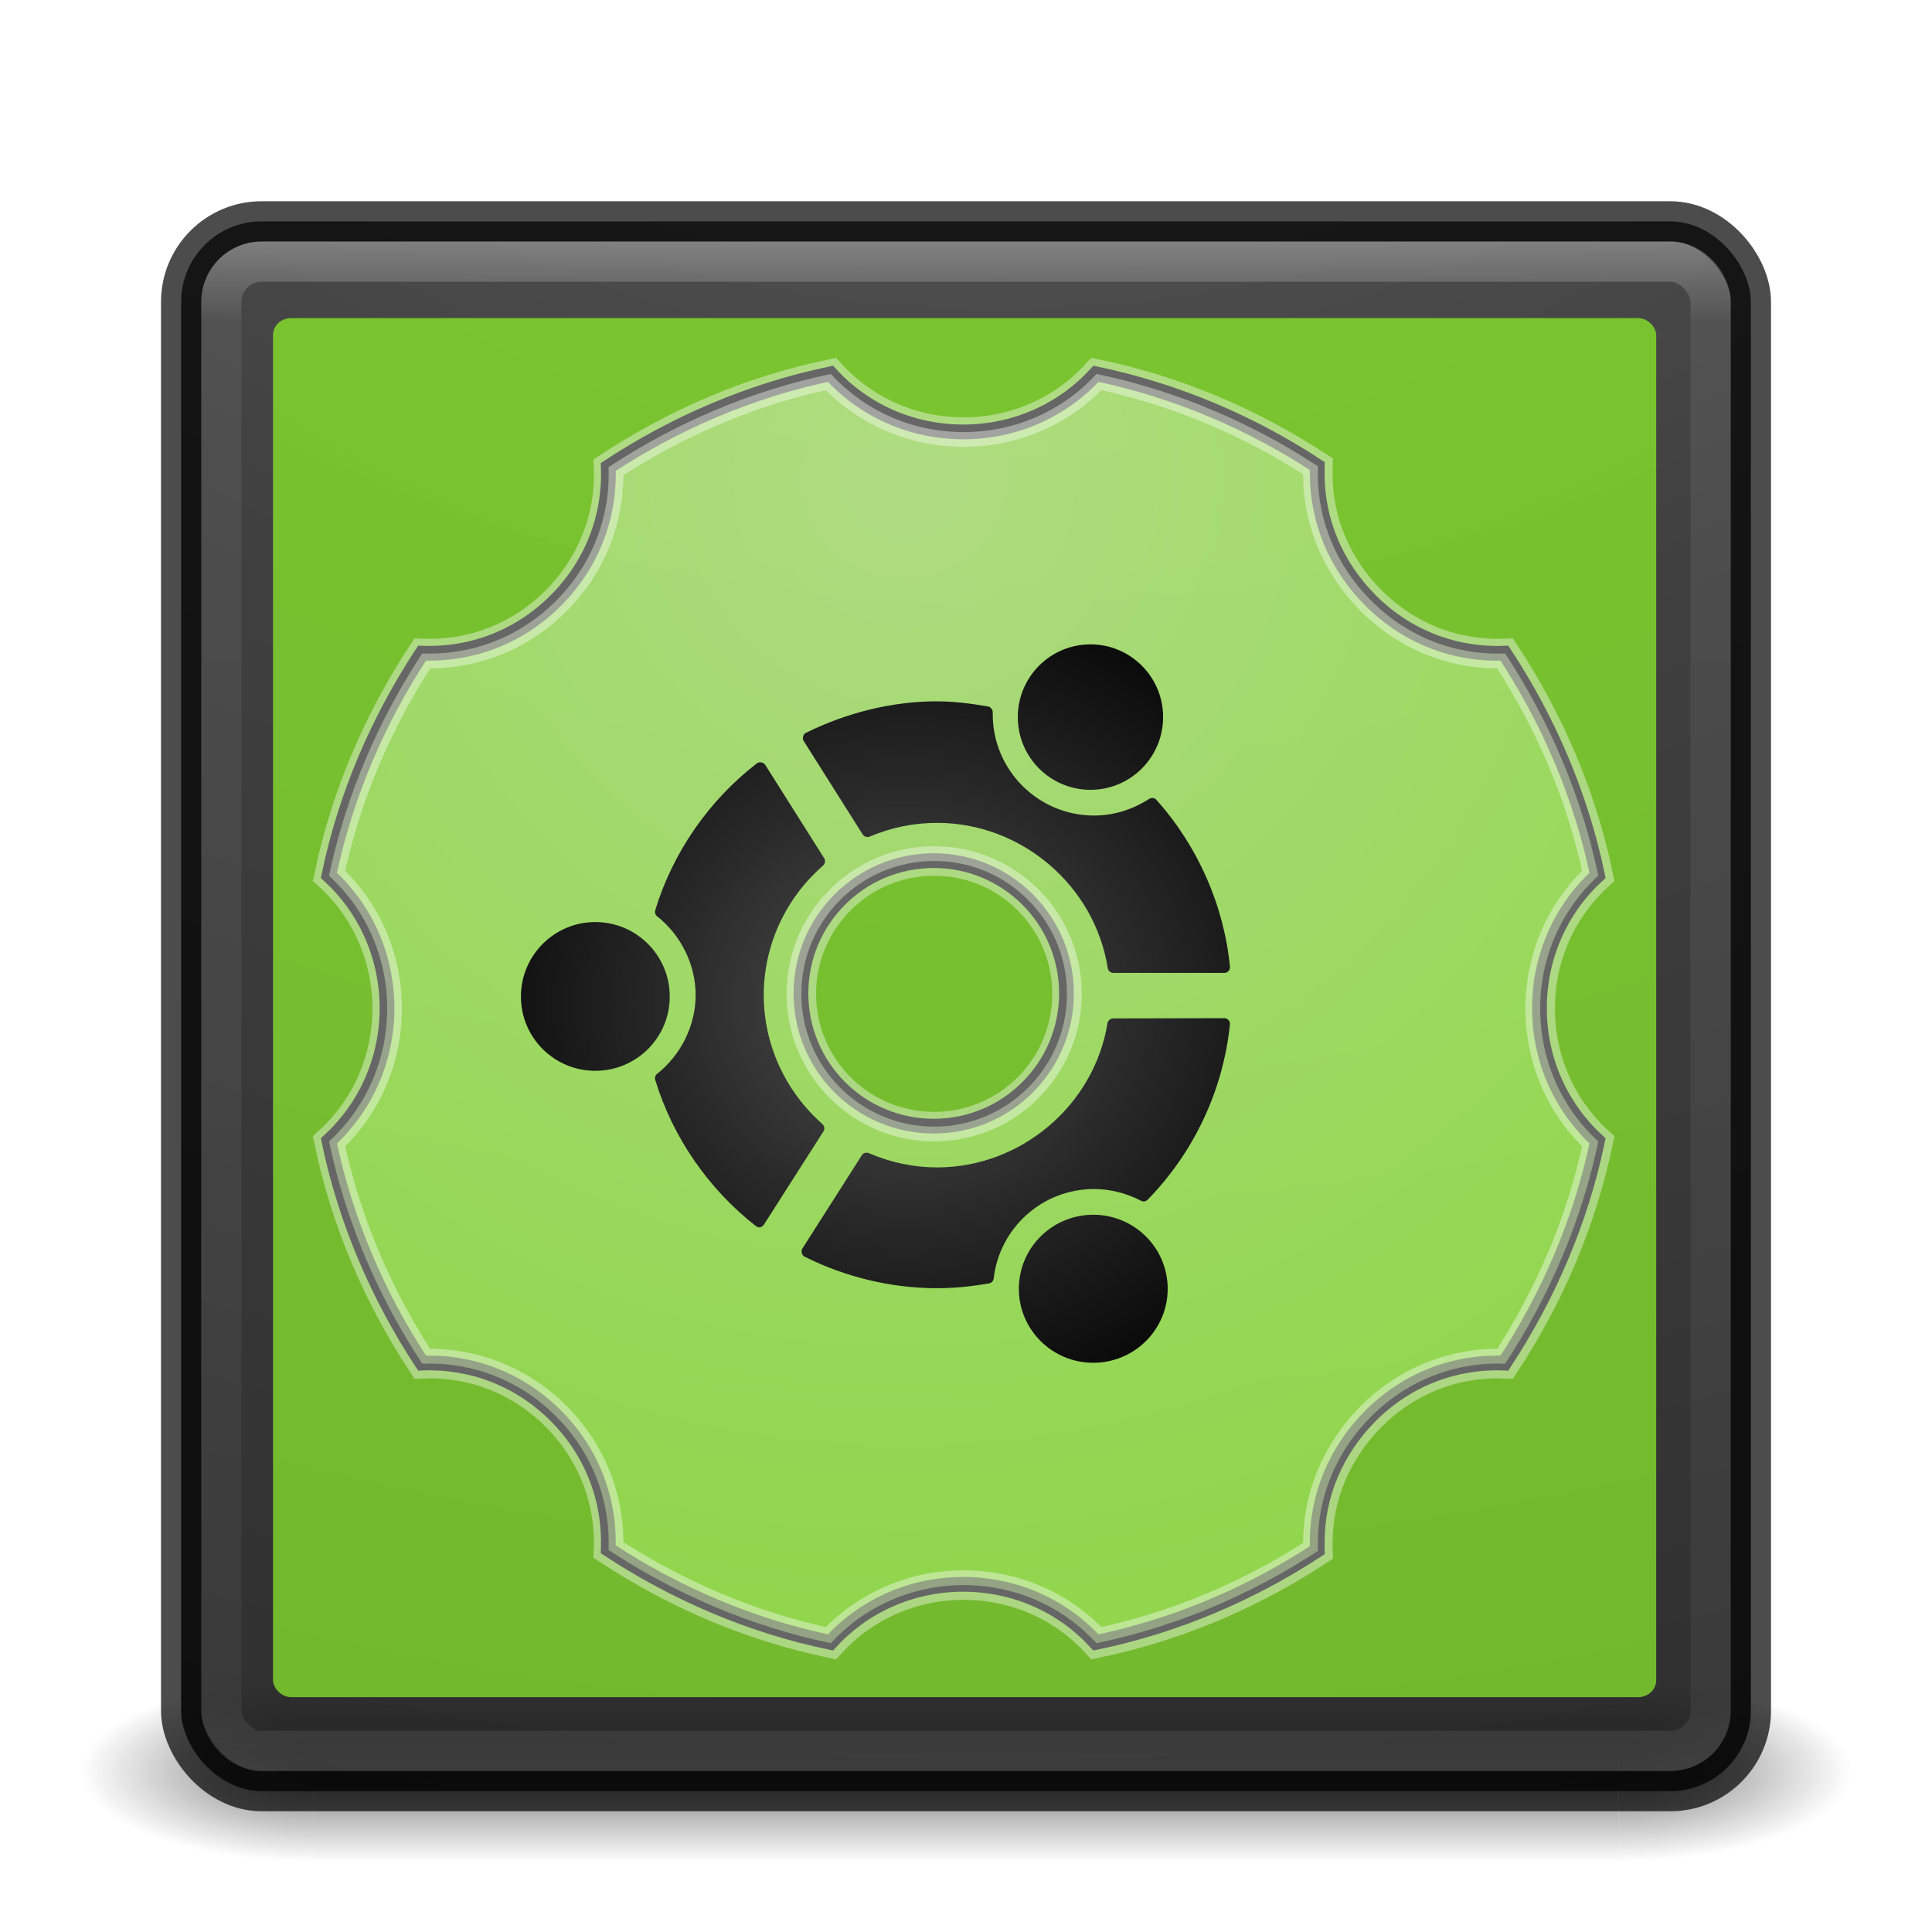 <?xml version="1.0" encoding="UTF-8" standalone="no"?>
<!-- Created with Inkscape (http://www.inkscape.org/) -->

<svg
   xmlns:dc="http://purl.org/dc/elements/1.1/"
   xmlns:cc="http://creativecommons.org/ns#"
   xmlns:rdf="http://www.w3.org/1999/02/22-rdf-syntax-ns#"
   xmlns:svg="http://www.w3.org/2000/svg"
   xmlns="http://www.w3.org/2000/svg"
   xmlns:xlink="http://www.w3.org/1999/xlink"
   xmlns:sodipodi="http://sodipodi.sourceforge.net/DTD/sodipodi-0.dtd"
   xmlns:inkscape="http://www.inkscape.org/namespaces/inkscape"
   version="1.1"
   width="48"
   height="48"
   id="svg4296"
   inkscape:version="0.48.4 r9939"
   sodipodi:docname="bash.svg">
  <sodipodi:namedview
     pagecolor="#ffffff"
     bordercolor="#666666"
     borderopacity="1"
     objecttolerance="10"
     gridtolerance="10"
     guidetolerance="10"
     inkscape:pageopacity="0"
     inkscape:pageshadow="2"
     inkscape:window-width="1855"
     inkscape:window-height="1056"
     id="namedview66"
     showgrid="true"
     inkscape:zoom="19.25"
     inkscape:cx="24"
     inkscape:cy="24"
     inkscape:window-x="65"
     inkscape:window-y="24"
     inkscape:window-maximized="1"
     inkscape:current-layer="svg4296">
    <inkscape:grid
       type="xygrid"
       id="grid3110" />
  </sodipodi:namedview>
  <defs
     id="defs4298">
    <linearGradient
       id="linearGradient3895">
      <stop
         id="stop3897"
         style="stop-color:#ffffff;stop-opacity:1"
         offset="0" />
      <stop
         id="stop3899"
         style="stop-color:#ffffff;stop-opacity:0.235"
         offset="0.053" />
      <stop
         id="stop3901"
         style="stop-color:#ffffff;stop-opacity:0.157"
         offset="0.951" />
      <stop
         id="stop3903"
         style="stop-color:#ffffff;stop-opacity:0.392"
         offset="1" />
    </linearGradient>
    <linearGradient
       x1="20"
       y1="26"
       x2="20"
       y2="13"
       id="linearGradient4183"
       xlink:href="#linearGradient3680-6-6-6-3"
       gradientUnits="userSpaceOnUse"
       gradientTransform="translate(0,1)" />
    <linearGradient
       id="linearGradient3680-6-6-6-3">
      <stop
         id="stop3682-4-6-1-3"
         style="stop-color:#dcdcdc;stop-opacity:1"
         offset="0" />
      <stop
         id="stop3684-8-5-8-0"
         style="stop-color:#ffffff;stop-opacity:1"
         offset="1" />
    </linearGradient>
    <linearGradient
       x1="24"
       y1="5"
       x2="24"
       y2="43"
       id="linearGradient3982"
       xlink:href="#linearGradient3924-1"
       gradientUnits="userSpaceOnUse"
       gradientTransform="translate(4e-6,1)" />
    <linearGradient
       id="linearGradient3924-1">
      <stop
         id="stop3926-3"
         style="stop-color:#ffffff;stop-opacity:1"
         offset="0" />
      <stop
         id="stop3928-91"
         style="stop-color:#ffffff;stop-opacity:0.235"
         offset="0.063" />
      <stop
         id="stop3930-6"
         style="stop-color:#ffffff;stop-opacity:0.157"
         offset="0.951" />
      <stop
         id="stop3932-6"
         style="stop-color:#ffffff;stop-opacity:0.392"
         offset="1" />
    </linearGradient>
    <radialGradient
       cx="4.993"
       cy="43.5"
       r="2.5"
       fx="4.993"
       fy="43.5"
       id="radialGradient3963"
       xlink:href="#linearGradient3688-166-749"
       gradientUnits="userSpaceOnUse"
       gradientTransform="matrix(2.004,0,0,1.4,27.988,-17.4)" />
    <linearGradient
       id="linearGradient3688-166-749">
      <stop
         id="stop2883"
         style="stop-color:#181818;stop-opacity:1"
         offset="0" />
      <stop
         id="stop2885"
         style="stop-color:#181818;stop-opacity:0"
         offset="1" />
    </linearGradient>
    <radialGradient
       cx="4.993"
       cy="43.5"
       r="2.5"
       fx="4.993"
       fy="43.5"
       id="radialGradient3965"
       xlink:href="#linearGradient3688-464-309"
       gradientUnits="userSpaceOnUse"
       gradientTransform="matrix(2.004,0,0,1.4,-20.012,-104.4)" />
    <linearGradient
       id="linearGradient3688-464-309">
      <stop
         id="stop2889"
         style="stop-color:#181818;stop-opacity:1"
         offset="0" />
      <stop
         id="stop2891"
         style="stop-color:#181818;stop-opacity:0"
         offset="1" />
    </linearGradient>
    <linearGradient
       x1="25.058"
       y1="47.028"
       x2="25.058"
       y2="39.999"
       id="linearGradient3967"
       xlink:href="#linearGradient3702-501-757"
       gradientUnits="userSpaceOnUse" />
    <linearGradient
       id="linearGradient3702-501-757">
      <stop
         id="stop2895"
         style="stop-color:#181818;stop-opacity:0"
         offset="0" />
      <stop
         id="stop2897"
         style="stop-color:#181818;stop-opacity:1"
         offset="0.5" />
      <stop
         id="stop2899"
         style="stop-color:#181818;stop-opacity:0"
         offset="1" />
    </linearGradient>
    <linearGradient
       x1="20"
       y1="26"
       x2="20"
       y2="13"
       id="linearGradient3018"
       xlink:href="#linearGradient3680-6-6-6-3"
       gradientUnits="userSpaceOnUse"
       gradientTransform="translate(0,1)" />
    <linearGradient
       x1="24"
       y1="5"
       x2="24"
       y2="43"
       id="linearGradient3024"
       xlink:href="#linearGradient3895"
       gradientUnits="userSpaceOnUse"
       gradientTransform="translate(4e-6,1)" />
    <radialGradient
       cx="4.993"
       cy="43.5"
       r="2.5"
       fx="4.993"
       fy="43.5"
       id="radialGradient3038"
       xlink:href="#linearGradient3688-166-749"
       gradientUnits="userSpaceOnUse"
       gradientTransform="matrix(2.004,0,0,1.4,27.988,-17.4)" />
    <radialGradient
       cx="4.993"
       cy="43.5"
       r="2.5"
       fx="4.993"
       fy="43.5"
       id="radialGradient3040"
       xlink:href="#linearGradient3688-464-309"
       gradientUnits="userSpaceOnUse"
       gradientTransform="matrix(2.004,0,0,1.4,-20.012,-104.4)" />
    <linearGradient
       x1="25.058"
       y1="47.028"
       x2="25.058"
       y2="39.999"
       id="linearGradient3042"
       xlink:href="#linearGradient3702-501-757"
       gradientUnits="userSpaceOnUse" />
    <radialGradient
       cx="6.73"
       cy="9.957"
       r="12.672"
       fx="6.2"
       fy="9.957"
       id="radialGradient3031"
       xlink:href="#linearGradient2867-449-88-871-390-598-476-591-434-148-57-177-8-3-3-6-4-8-8-8"
       gradientUnits="userSpaceOnUse"
       gradientTransform="matrix(0,9.498,-11.66,0,140.931,-79.161)" />
    <linearGradient
       id="linearGradient2867-449-88-871-390-598-476-591-434-148-57-177-8-3-3-6-4-8-8-8">
      <stop
         id="stop3750-1-0-7-6-6-1-3-9"
         style="stop-color:#ffcd7d;stop-opacity:1"
         offset="0" />
      <stop
         id="stop3752-3-7-4-0-32-8-923-0"
         style="stop-color:#fc8f36;stop-opacity:1"
         offset="0.262" />
      <stop
         id="stop3754-1-8-5-2-7-6-7-1"
         style="stop-color:#e23a0e;stop-opacity:1"
         offset="0.705" />
      <stop
         id="stop3756-1-6-2-6-6-1-96-6"
         style="stop-color:#ac441f;stop-opacity:1"
         offset="1" />
    </linearGradient>
    <radialGradient
       cx="7.118"
       cy="9.957"
       r="12.672"
       fx="7.118"
       fy="9.957"
       id="radialGradient3054-6"
       xlink:href="#linearGradient2867-449-88-871-390-598-476-591-434-148-57-177-8-3-3-6-4-8-8-8-5"
       gradientUnits="userSpaceOnUse"
       gradientTransform="matrix(0,9.14,-11.221,0,136.563,-77.888)" />
    <linearGradient
       id="linearGradient2867-449-88-871-390-598-476-591-434-148-57-177-8-3-3-6-4-8-8-8-5">
      <stop
         id="stop3750-1-0-7-6-6-1-3-9-3"
         style="stop-color:#505050;stop-opacity:1"
         offset="0" />
      <stop
         id="stop3752-3-7-4-0-32-8-923-0-7"
         style="stop-color:#2b2b2b;stop-opacity:1"
         offset="0.262" />
      <stop
         id="stop3754-1-8-5-2-7-6-7-1-9"
         style="stop-color:#0a0a0a;stop-opacity:1"
         offset="0.705" />
      <stop
         id="stop3756-1-6-2-6-6-1-96-6-0"
         style="stop-color:#000000;stop-opacity:1"
         offset="1" />
    </linearGradient>
    <radialGradient
       cx="6.73"
       cy="9.957"
       r="12.672"
       fx="6.2"
       fy="9.957"
       id="radialGradient3077"
       xlink:href="#linearGradient2867-449-88-871-390-598-476-591-434-148-57-177-8-3-3-6-4-8-8-8-5"
       gradientUnits="userSpaceOnUse"
       gradientTransform="matrix(0,9.498,-11.66,0,136.431,-84.661)" />
    <linearGradient
       x1="20"
       y1="26"
       x2="20"
       y2="13"
       id="linearGradient3018-5"
       xlink:href="#linearGradient3680-6-6-6-3-7"
       gradientUnits="userSpaceOnUse"
       gradientTransform="translate(0,1)" />
    <linearGradient
       id="linearGradient3680-6-6-6-3-7">
      <stop
         id="stop3682-4-6-1-3-7"
         style="stop-color:#dcdcdc;stop-opacity:1"
         offset="0" />
      <stop
         id="stop3684-8-5-8-0-2"
         style="stop-color:#ffffff;stop-opacity:1"
         offset="1" />
    </linearGradient>
    <linearGradient
       x1="20"
       y1="26"
       x2="20"
       y2="13"
       id="linearGradient3950"
       xlink:href="#linearGradient3680-6-6-6-3-7"
       gradientUnits="userSpaceOnUse"
       gradientTransform="translate(-20,-24)" />
    <linearGradient
       x1="24"
       y1="5"
       x2="24"
       y2="43"
       id="linearGradient3180"
       xlink:href="#linearGradient3924-2-2-5-8"
       gradientUnits="userSpaceOnUse"
       gradientTransform="matrix(0.907,0,0,0.909,2.158,3.264)" />
    <linearGradient
       id="linearGradient3924-2-2-5-8">
      <stop
         id="stop3926-9-4-9-6"
         style="stop-color:#ffffff;stop-opacity:1"
         offset="0" />
      <stop
         id="stop3928-9-8-6-5"
         style="stop-color:#ffffff;stop-opacity:0.235"
         offset="0.063" />
      <stop
         id="stop3930-3-5-1-7"
         style="stop-color:#ffffff;stop-opacity:0.157"
         offset="0.951" />
      <stop
         id="stop3932-8-0-4-8"
         style="stop-color:#ffffff;stop-opacity:0.392"
         offset="1" />
    </linearGradient>
    <radialGradient
       inkscape:collect="always"
       xlink:href="#linearGradient4389"
       id="radialGradient3866"
       cx="30.887"
       cy="31.692"
       fx="30.887"
       fy="31.692"
       r="12.011"
       gradientTransform="matrix(1.832,2.8518627e-7,-2.6259941e-7,1.699,-34.101,-28.918)"
       gradientUnits="userSpaceOnUse" />
    <linearGradient
       id="linearGradient4389">
      <stop
         style="stop-color:#505050;stop-opacity:1;"
         offset="0"
         id="stop4391" />
      <stop
         id="stop4519"
         offset="0.25"
         style="stop-color:#2b2b2b;stop-opacity:1;" />
      <stop
         id="stop4517"
         offset="0.5"
         style="stop-color:#0a0a0a;stop-opacity:1;" />
      <stop
         style="stop-color:#000000;stop-opacity:1;"
         offset="1"
         id="stop4393" />
    </linearGradient>
    <radialGradient
       inkscape:collect="always"
       xlink:href="#linearGradient3856"
       id="radialGradient3850"
       cx="36.111"
       cy="-11"
       fx="36.111"
       fy="-11"
       r="22"
       gradientUnits="userSpaceOnUse"
       gradientTransform="matrix(1.5318155e-7,3,-3,1.5318155e-7,-10.525,-96.475)" />
    <linearGradient
       id="linearGradient3856">
      <stop
         offset="0"
         style="stop-color:#fffffe;stop-opacity:1;"
         id="stop3858" />
      <stop
         id="stop3860"
         style="stop-color:#bdff7d;stop-opacity:1;"
         offset="0.41" />
      <stop
         id="stop3862"
         style="stop-color:#a5ff4d;stop-opacity:1;"
         offset="0.817" />
      <stop
         offset="1"
         style="stop-color:#94ff29;stop-opacity:1;"
         id="stop3864" />
    </linearGradient>
    <filter
       inkscape:collect="always"
       id="filter3844"
       color-interpolation-filters="sRGB">
      <feGaussianBlur
         inkscape:collect="always"
         stdDeviation="1.075"
         id="feGaussianBlur3846" />
    </filter>
    <radialGradient
       cx="7.118"
       cy="9.957"
       r="12.672"
       fx="7.118"
       fy="9.957"
       id="radialGradient3988-3"
       xlink:href="#linearGradient2867-449-88-871-390-598-476-591-434-148-57-177-8-3-3-6-4-8-8-8-5-7"
       gradientUnits="userSpaceOnUse"
       gradientTransform="matrix(0,8.03,-9.888,0,123.209,-50.549)" />
    <linearGradient
       id="linearGradient2867-449-88-871-390-598-476-591-434-148-57-177-8-3-3-6-4-8-8-8-5-7">
      <stop
         id="stop3754-1-8-5-2-7-6-7-1-9-1"
         style="stop-color:#81d72c;stop-opacity:1;"
         offset="0" />
      <stop
         id="stop3756-1-6-2-6-6-1-96-6-0-1"
         style="stop-color:#74ba30;stop-opacity:1;"
         offset="1" />
    </linearGradient>
    <radialGradient
       r="12.672"
       fy="9.957"
       fx="7.118"
       cy="9.957"
       cx="7.118"
       gradientTransform="matrix(0,8.03,-9.888,0,123.151,-65.358)"
       gradientUnits="userSpaceOnUse"
       id="radialGradient3111"
       xlink:href="#linearGradient2867-449-88-871-390-598-476-591-434-148-57-177-8-3-3-6-4-8-8-8-5-7"
       inkscape:collect="always" />
  </defs>
  <g
     transform="matrix(1.158,0,0,0.643,-3.789,16.036)"
     id="g3712-5"
     style="opacity:0.6">
    <rect
       width="5"
       height="7"
       x="38"
       y="40"
       id="rect2801-3"
       style="fill:url(#radialGradient3038);fill-opacity:1;stroke:none" />
    <rect
       width="5"
       height="7"
       x="-10"
       y="-47"
       transform="scale(-1,-1)"
       id="rect3696-6"
       style="fill:url(#radialGradient3040);fill-opacity:1;stroke:none" />
    <rect
       width="28"
       height="7"
       x="10"
       y="40"
       id="rect3700-4"
       style="fill:url(#linearGradient3042);fill-opacity:1;stroke:none" />
  </g>
  <rect
     width="39"
     height="39"
     rx="2"
     ry="2"
     x="4.5"
     y="5.5"
     id="rect5505-21"
     style="opacity:0.9;color:#000000;fill:url(#radialGradient3054-6);fill-opacity:1;fill-rule:nonzero;stroke:none;stroke-width:1;marker:none;visibility:visible;display:inline;overflow:visible;enable-background:accumulate" />
  <rect
     width="39"
     height="39"
     rx="2"
     ry="2"
     x="4.5"
     y="5.5"
     id="rect5505-21-3-2"
     style="opacity:0.7;color:#000000;fill:none;stroke:#000000;stroke-width:1;stroke-linecap:round;stroke-linejoin:round;stroke-miterlimit:4;stroke-opacity:1;stroke-dasharray:none;stroke-dashoffset:0;marker:none;visibility:visible;display:inline;overflow:visible;enable-background:accumulate" />
  <rect
     width="37"
     height="37"
     rx="1"
     ry="1"
     x="5.5"
     y="6.5"
     id="rect6741"
     style="opacity:0.3;fill:none;stroke:url(#linearGradient3024);stroke-width:1;stroke-linecap:round;stroke-linejoin:round;stroke-miterlimit:4;stroke-opacity:1;stroke-dasharray:none;stroke-dashoffset:0" />
  <rect
     width="34.365"
     height="34.263"
     rx="0.449"
     ry="0.421"
     x="6.783"
     y="7.903"
     id="rect5505-21-3-8-5-2"
     style="opacity:0.9;color:#000000;fill:url(#radialGradient3111);fill-opacity:1;fill-rule:nonzero;stroke:none;stroke-width:1;marker:none;visibility:visible;display:inline;overflow:visible;enable-background:accumulate" />
  <path
     inkscape:connector-curvature="0"
     id="path3066"
     d="m 27.5,10.5 c -2.732,0.569 -5.275,1.675 -7.531,3.156 0.066,1.644 -0.528,3.278 -1.781,4.531 -1.253,1.253 -2.887,1.847 -4.531,1.781 C 12.175,22.225 11.069,24.768 10.5,27.5 c 1.219,1.115 1.969,2.718 1.969,4.5 0,1.782 -0.75,3.385 -1.969,4.5 0.569,2.732 1.675,5.275 3.156,7.531 1.644,-0.066 3.278,0.528 4.531,1.781 1.253,1.253 1.847,2.887 1.781,4.531 2.256,1.481 4.799,2.587 7.531,3.156 1.115,-1.219 2.718,-1.969 4.5,-1.969 1.782,0 3.385,0.75 4.5,1.969 2.723,-0.567 5.249,-1.651 7.5,-3.125 -0.004,-0.088 0,-0.193 0,-0.281 0,-1.561 0.622,-3.09 1.812,-4.281 1.253,-1.253 2.887,-1.847 4.531,-1.781 C 51.825,41.775 52.931,39.232 53.5,36.5 52.281,35.385 51.531,33.782 51.531,32 c 0,-1.782 0.75,-3.385 1.969,-4.5 C 52.931,24.768 51.825,22.225 50.344,19.969 48.7,20.035 47.066,19.441 45.812,18.188 44.622,16.997 44,15.467 44,13.906 44,13.818 43.996,13.713 44,13.625 41.749,12.151 39.223,11.067 36.5,10.5 c -1.115,1.219 -2.718,1.969 -4.5,1.969 -1.782,0 -3.385,-0.75 -4.5,-1.969 z M 31,27 c 2.485,0 4.5,2.015 4.5,4.5 0,2.485 -2.015,4.5 -4.5,4.5 -2.485,0 -4.5,-2.015 -4.5,-4.5 0,-2.485 2.015,-4.5 4.5,-4.5 z"
     style="color:#000000;fill:none;stroke:#000000;stroke-width:0.5;stroke-miterlimit:4;stroke-opacity:1;stroke-dasharray:none;marker:none;visibility:visible;display:inline;overflow:visible;filter:url(#filter3844);enable-background:accumulate"
     transform="matrix(0.733,0,0,0.733,0.475,1.591)" />
  <path
     style="opacity:0.4;color:#000000;fill:url(#radialGradient3850);fill-opacity:1;fill-rule:nonzero;stroke:#ffffff;stroke-width:0.733;stroke-miterlimit:4;stroke-opacity:1;stroke-dasharray:none;marker:none;visibility:visible;display:inline;overflow:visible;enable-background:accumulate"
     d="m 20.642,9.291 c -2.003,0.417 -3.868,1.228 -5.523,2.315 0.048,1.206 -0.387,2.404 -1.306,3.323 -0.919,0.919 -2.117,1.354 -3.323,1.306 -1.086,1.655 -1.897,3.52 -2.315,5.523 0.894,0.818 1.444,1.993 1.444,3.3 0,1.307 -0.55,2.482 -1.444,3.3 0.417,2.003 1.228,3.868 2.315,5.523 1.206,-0.048 2.404,0.387 3.323,1.306 0.919,0.919 1.354,2.117 1.306,3.323 1.655,1.086 3.52,1.897 5.523,2.315 0.818,-0.894 1.993,-1.444 3.3,-1.444 1.307,0 2.482,0.55 3.3,1.444 1.997,-0.416 3.849,-1.211 5.5,-2.292 -0.003,-0.065 0,-0.142 0,-0.206 0,-1.145 0.456,-2.266 1.329,-3.14 0.919,-0.919 2.117,-1.354 3.323,-1.306 1.086,-1.655 1.897,-3.52 2.315,-5.523 -0.894,-0.818 -1.444,-1.993 -1.444,-3.3 0,-1.307 0.55,-2.482 1.444,-3.3 -0.417,-2.003 -1.228,-3.868 -2.315,-5.523 -1.206,0.048 -2.404,-0.387 -3.323,-1.306 -0.873,-0.873 -1.329,-1.995 -1.329,-3.14 0,-0.065 -0.003,-0.142 0,-0.206 -1.651,-1.081 -3.503,-1.876 -5.5,-2.292 -0.818,0.894 -1.993,1.444 -3.3,1.444 -1.307,0 -2.482,-0.55 -3.3,-1.444 z m 2.567,12.1 c 1.823,0 3.3,1.477 3.3,3.3 0,1.823 -1.477,3.3 -3.3,3.3 -1.823,0 -3.3,-1.477 -3.3,-3.3 0,-1.823 1.477,-3.3 3.3,-3.3 z"
     id="path3968-2"
     inkscape:connector-curvature="0" />
  <path
     d="m 27.092,16.009 c -0.997,0 -1.805,0.809 -1.805,1.807 0,0.998 0.808,1.807 1.805,1.807 0.997,0 1.805,-0.809 1.805,-1.807 0,-0.998 -0.808,-1.807 -1.805,-1.807 z m -3.812,1.415 c -1.113,1.37e-4 -2.242,0.281 -3.257,0.783 -0.036,0.018 -0.059,0.05 -0.069,0.088 -0.011,0.039 -0.009,0.08 0.013,0.114 l 1.464,2.319 c 0.037,0.059 0.112,0.084 0.177,0.057 0.542,-0.229 1.104,-0.341 1.673,-0.341 2.09,0 3.914,1.55 4.241,3.608 0.011,0.069 0.069,0.12 0.139,0.12 l 2.752,0 c 0.04,0 0.08,-0.014 0.107,-0.044 0.027,-0.03 0.042,-0.067 0.038,-0.107 -0.148,-1.526 -0.8,-3.004 -1.83,-4.151 -0.047,-0.052 -0.124,-0.057 -0.183,-0.019 -0.415,0.269 -0.887,0.411 -1.363,0.411 -1.391,0 -2.518,-1.131 -2.518,-2.515 1.47e-4,-0.001 0,-0.048 0,-0.051 0,-0.069 -0.052,-0.133 -0.12,-0.145 -0.435,-0.075 -0.857,-0.126 -1.262,-0.126 z m -4.418,1.516 c -0.019,0.005 -0.041,0.013 -0.057,0.025 -1.194,0.92 -2.089,2.215 -2.525,3.646 -0.017,0.056 -0.002,0.115 0.044,0.152 0.6,0.476 0.959,1.208 0.959,1.959 0,0.751 -0.359,1.483 -0.959,1.959 -0.046,0.036 -0.061,0.096 -0.044,0.152 0.432,1.419 1.32,2.708 2.499,3.627 0.032,0.025 0.068,0.039 0.107,0.032 0.039,-0.007 0.073,-0.036 0.095,-0.07 l 1.477,-2.312 c 0.038,-0.059 0.027,-0.137 -0.025,-0.183 -0.925,-0.815 -1.458,-1.983 -1.458,-3.203 0,-1.229 0.536,-2.401 1.471,-3.216 0.053,-0.046 0.069,-0.124 0.032,-0.183 l -1.464,-2.319 c -0.021,-0.034 -0.055,-0.056 -0.095,-0.063 -0.02,-0.004 -0.038,-0.005 -0.057,0 z m -4.071,3.968 c -1.021,0 -1.849,0.83 -1.849,1.851 0,1.021 0.828,1.845 1.849,1.845 1.021,0 1.849,-0.824 1.849,-1.845 0,-1.021 -0.828,-1.851 -1.849,-1.851 z m 15.621,2.388 -2.752,0.006 c -0.069,1.45e-4 -0.134,0.052 -0.145,0.12 -0.332,2.042 -2.151,3.582 -4.235,3.582 -0.575,0 -1.143,-0.119 -1.691,-0.354 -0.064,-0.027 -0.139,-0.008 -0.177,0.051 l -1.477,2.319 c -0.021,0.034 -0.023,0.075 -0.013,0.114 0.011,0.039 0.033,0.071 0.069,0.088 1.023,0.513 2.162,0.783 3.288,0.783 0.418,0 0.854,-0.042 1.294,-0.12 0.062,-0.011 0.106,-0.058 0.114,-0.12 0.147,-1.268 1.218,-2.224 2.493,-2.224 0.395,0 0.802,0.1 1.168,0.291 0.056,0.029 0.12,0.02 0.164,-0.025 1.153,-1.177 1.881,-2.728 2.045,-4.36 0.004,-0.04 -0.011,-0.077 -0.038,-0.107 -0.027,-0.03 -0.067,-0.044 -0.107,-0.044 z m -3.25,4.884 c -1.021,0 -1.849,0.823 -1.849,1.839 0,1.016 0.828,1.839 1.849,1.839 1.021,0 1.849,-0.823 1.849,-1.839 0,-1.016 -0.828,-1.839 -1.849,-1.839 z"
     inkscape:connector-curvature="0"
     id="path3324"
     style="fill:url(#radialGradient3866);fill-opacity:1;overflow:visible" />
  <path
     inkscape:connector-curvature="0"
     id="path3848"
     d="m 20.642,9.291 c -2.003,0.417 -3.868,1.228 -5.523,2.315 0.048,1.206 -0.387,2.404 -1.306,3.323 -0.919,0.919 -2.117,1.354 -3.323,1.306 -1.086,1.655 -1.897,3.52 -2.315,5.523 0.894,0.818 1.444,1.993 1.444,3.3 0,1.307 -0.55,2.482 -1.444,3.3 0.417,2.003 1.228,3.868 2.315,5.523 1.206,-0.048 2.404,0.387 3.323,1.306 0.919,0.919 1.354,2.117 1.306,3.323 1.655,1.086 3.52,1.897 5.523,2.315 0.818,-0.894 1.993,-1.444 3.3,-1.444 1.307,0 2.482,0.55 3.3,1.444 1.997,-0.416 3.849,-1.211 5.5,-2.292 -0.003,-0.065 0,-0.142 0,-0.206 0,-1.145 0.456,-2.266 1.329,-3.14 0.919,-0.919 2.117,-1.354 3.323,-1.306 1.086,-1.655 1.897,-3.52 2.315,-5.523 -0.894,-0.818 -1.444,-1.993 -1.444,-3.3 0,-1.307 0.55,-2.482 1.444,-3.3 -0.417,-2.003 -1.228,-3.868 -2.315,-5.523 -1.206,0.048 -2.404,-0.387 -3.323,-1.306 -0.873,-0.873 -1.329,-1.995 -1.329,-3.14 0,-0.065 -0.003,-0.142 0,-0.206 -1.651,-1.081 -3.503,-1.876 -5.5,-2.292 -0.818,0.894 -1.993,1.444 -3.3,1.444 -1.307,0 -2.482,-0.55 -3.3,-1.444 z m 2.567,12.1 c 1.823,0 3.3,1.477 3.3,3.3 0,1.823 -1.477,3.3 -3.3,3.3 -1.823,0 -3.3,-1.477 -3.3,-3.3 0,-1.823 1.477,-3.3 3.3,-3.3 z"
     style="color:#000000;fill:none;stroke:none;stroke-width:1.228;marker:none;visibility:visible;display:inline;overflow:visible;enable-background:accumulate" />
</svg>
